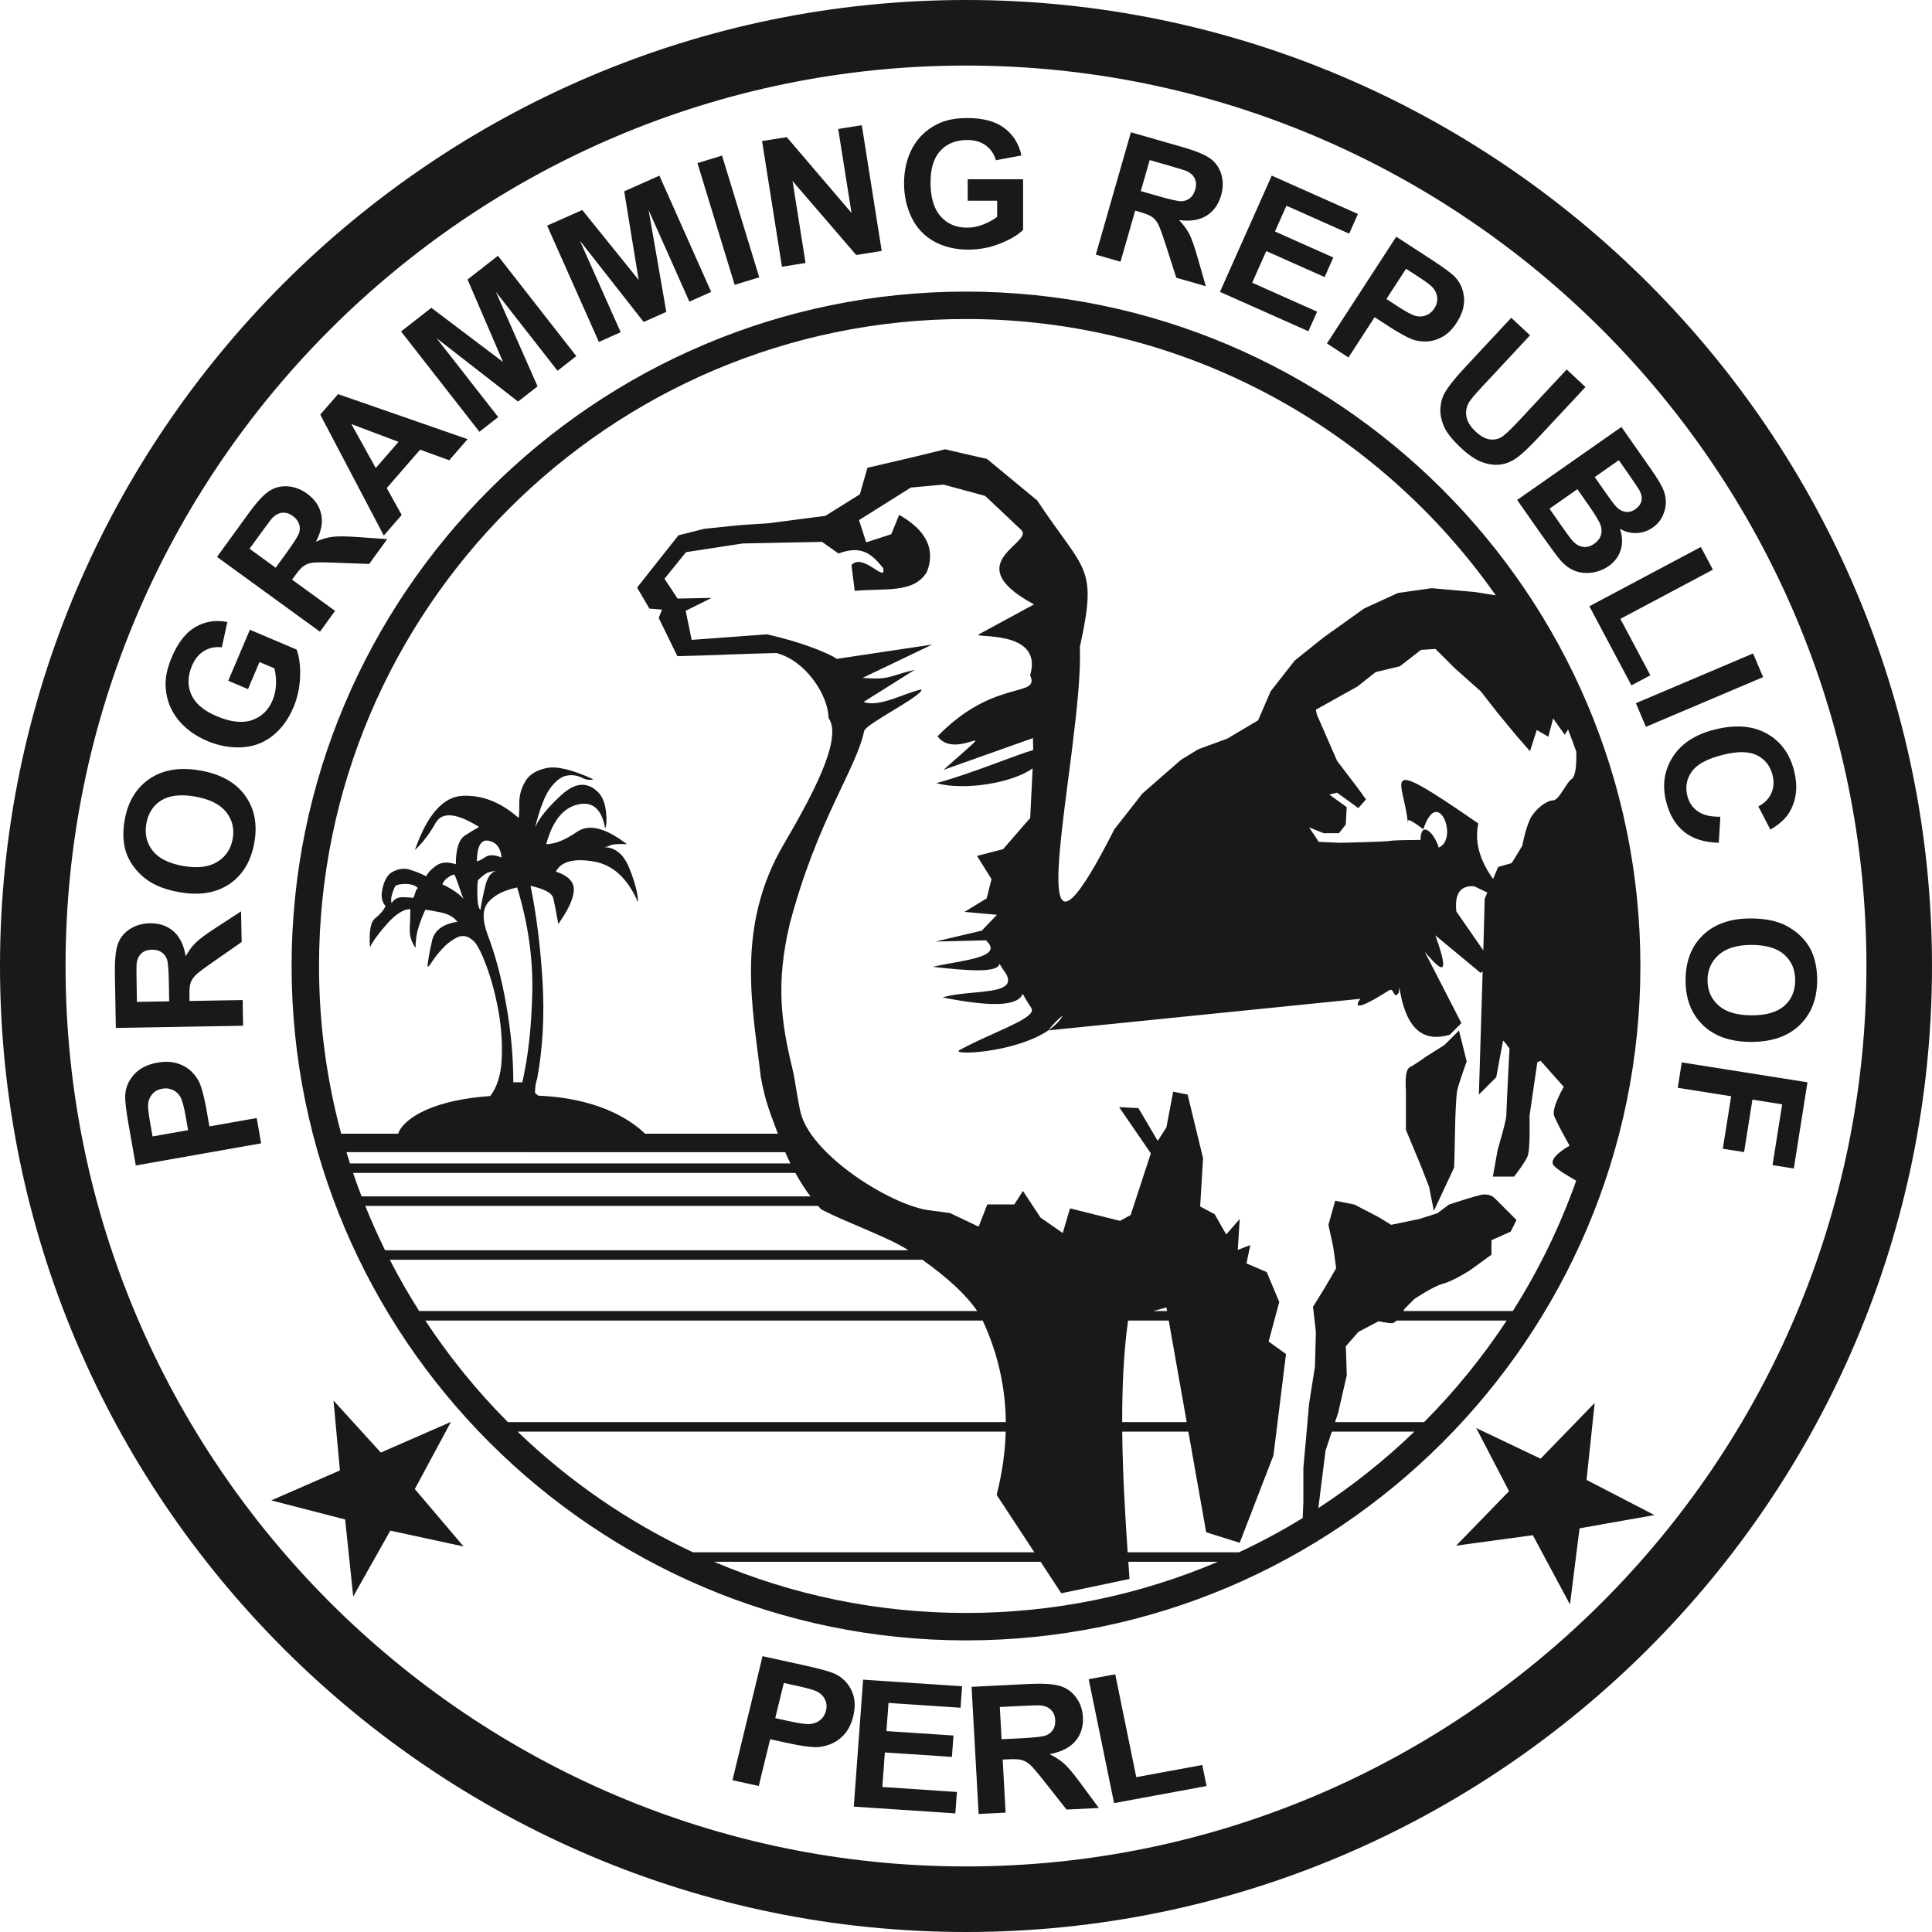 <svg width="256px" height="256px" viewBox="0 0 256 256" xmlns="http://www.w3.org/2000/svg" preserveAspectRatio="xMidYMid"><title>Perl</title><path d="M128 0C198.5 0 256 57.5 256 128 256 198.5 198.5 256 128 256 57.5 256 0 198.5 0 128 0 57.5 57.5 0 128 0zm0 8.687c-65.715 0-119.313 53.597-119.313 119.313 0 65.715 53.597 119.312 119.313 119.312 65.715 0 119.312-53.597 119.312-119.312 0-65.715-53.597-119.313-119.312-119.313zm-3.01e-4 29.951c49.218 0 89.361 40.143 89.361 89.361 0 49.218-40.143 89.361-89.361 89.361-49.218 0-89.361-40.143-89.361-89.361 0-49.218 40.143-89.361 89.361-89.361zm9.886 168.308H94.625c10.266 4.364 21.547 6.781 33.375 6.781 11.827 0 23.108-2.416 33.374-6.781h0-11.864c.053.78.105 1.54.155 2.274h0l-9.038 1.898-2.74-4.172zm-4.622-17.247H68.585c6.776 6.526 14.617 11.952 23.231 15.986h0 45.241l-4.996-7.606c.727-2.858 1.127-5.653 1.202-8.38h0zM125.029 64.211l-4.332.39-6.87 4.317.946 2.946 3.321-1.073 1.053-2.573c3.612 2.065 4.837 4.584 3.676 7.558-1.736 2.892-5.551 2.137-9.568 2.519h0l-.429-3.419c1.489-1.715 4.616 2.502 4.204.407-1.529-1.913-2.881-3.073-5.93-1.944h0l-2.175-1.539-10.502.212-7.525 1.152-2.847 3.525 1.734 2.623 4.512-.088-3.44 1.71.791 3.852 9.979-.734c6.233 1.422 9.232 3.145 9.238 3.253h0l12.655-1.896-9.224 4.415c3.619.28 3.297-.189 6.917-1.077h0l-6.792 4.273c2.27.737 5.417-1.227 7.688-1.659.112.877-7.397 4.55-7.6 5.503-1.095 5.144-6.267 11.88-9.882 25.631-1.823 7.781-1.143 12.906.393 19.194.155.634.319 1.626.49 2.656l.051.306c.204 1.227.419 2.464.64 3.176 1.727 5.404 11.476 11.598 16.592 12.495h0l3.097.416 3.785 1.8 1.147-2.941h3.578l1.152-1.789 2.326 3.53 2.942 2.043.963-3.269 6.625 1.655 1.408-.766 2.677-8.176-4.201-6.125 2.555.13 2.56 4.344 1.148-1.79.895-4.729c.638.125 1.278.256 1.915.382.685 2.814 1.365 5.626 2.049 8.437h0l-.386 6.392 1.919 1.021 1.533 2.683 1.789-2.045-.256 4.089 1.665-.638-.515 2.431 2.684 1.148 1.663 3.963-1.407 5.241 2.299 1.659-1.659 13.421-4.475 11.591-4.444-1.403-2.359-13.327h-8.763c.056 5.572.393 11.139.72 15.986h0 14.757c2.904-1.36 5.721-2.875 8.438-4.54h0l.088-2.172v-4.471l.381-4.219.385-4.347.768-4.855.125-4.6-.381-3.322 1.659-2.686 1.408-2.429-.386-2.81-.636-2.942.892-3.192 2.561.511 3.191 1.659 1.663 1.022 3.708-.767 2.425-.768 1.533-1.147c0 0 .015-.005.042-.014l.12-.04c.337-.112 1.153-.38 1.998-.642l.39-.12c.649-.198 1.273-.377 1.669-.465 1.151-.256 1.787.385 1.787.385l2.942 2.941-.767 1.533-2.554 1.147v1.919l-2.812 2.045c0 0-2.175 1.407-3.582 1.789-1.303.357-3.492 1.814-3.798 2.021l-.036.024-1.277 1.281c0 0-.065.122-.172.303h0 14.507c3.413-5.385 6.241-11.175 8.399-17.276-1.044-.586-2.351-1.375-2.922-1.946-1.022-1.021 2.044-2.686 2.044-2.686 0 0-.57-1.009-1.119-2.05l-.192-.367c-.315-.609-.6-1.189-.733-1.542-.382-1.021 1.278-3.837 1.278-3.837h0l-3.067-3.448c0 0-.174.079-.437.182-.373 2.533-1.04 7.112-1.04 7.112 0 0 .13 4.474-.256 5.366-.35.822-1.562 2.392-1.761 2.648l-.028.036h-2.81l.641-3.576c0 0 1.148-3.838 1.148-4.604 0-.767.385-8.177.385-8.177h0l.039-.576c-.287-.446-.576-.854-.866-1.097h0l-.897 4.856-2.301 2.3.642-21.09.125-4.854 1.788-4.219 1.793-.51 1.404-2.301c0 0 .51-2.811 1.278-3.963.766-1.148 2.044-2.045 2.809-2.045.772 0 1.794-2.429 2.43-2.811.642-.386.642-2.429.642-3.196 0-.146-.005-.306-.014-.475-.345-.978-.703-1.95-1.082-2.911h0l-.438.701-1.538-2.169-.636 2.424-1.533-.891-.898 2.811-1.788-2.043-2.431-2.943-2.298-2.941-3.449-3.066-2.56-2.556-1.914.125-2.811 2.175-3.198.768-2.429 1.918-5.497 3.066.13.64 2.681 6.133 2.816 3.707 1.021 1.408-1.021 1.148-2.816-2.045-1.022.256 2.3 1.663-.125 2.3-.898 1.148h-2.043l-1.915-.767 1.278 1.918 2.811.127c0 0 6.007-.127 6.644-.257.503-.098 2.82-.119 3.79-.124l.229-8.65e-4c.032-9.1e-5.06-1.59e-4.085-2.1e-4l.115-1.54e-4-2.81 1.789-1.153 2.429.897 2.68-1.153-.125-8.307-2.045-2.426-2.684-2.043-1.92-.897-2.044-.766-.511-5.679-4.344-9.46 9.329c-.996 4.617 2.682 8.376 4.228 10.022-.476-.03-.957-.064-1.433-.099-1.113-.534-2.227-1.07-3.335-1.603-1.832-.134-2.625.975-2.374 3.34 1.586 2.291 3.175 4.581 4.76 6.872-.51.425-1.022.854-1.533 1.278-2.006-1.663-4.007-3.322-6.007-4.985 2.139 5.946.628 4.582-1.408 2.174 1.619 3.154 3.24 6.306 4.859 9.459-.515.511-1.027 1.023-1.537 1.533-3.349.975-5.921-.389-6.773-6.904l-3.8e-5.003-.031.197c-.039.256-.068.473-.088.656l-.01.09-.014-.018h0l-.031-.033c-.614.938-.545-.794-1.198-.381-4.441 2.811-4.6 2.202-3.836 1.134L138.909 136.53l-.196.13c-4.406 2.857-12.647 3.198-11.616 2.507l.055-.033c.749-.408 1.545-.802 2.345-1.181l.534-.25c3.469-1.61 6.848-2.929 6.697-3.898-.009-.057-.016-.099-.026-.135l-.016-.05c-.069-.181-.254-.29-1.173-1.932-.713 1.822-4.88 1.611-10.618.476 1.092-.335 2.453-.48 3.771-.604l.394-.037c3.136-.29 5.846-.552 3.815-3.109h0l-.442-.719c-.165 1.249-4.223.942-8.838.411.326-.074.662-.145 1.004-.212l.412-.08h0l.623-.116h0l.416-.076c3.392-.618 6.584-1.173 4.59-3.023h0l-6.672.16 6.126-1.448 2.005-2.098-4.301-.385 2.941-1.788.641-2.555-1.919-3.072 3.452-.892 3.592-4.131.327-6.582c-2.67 1.944-9.033 2.991-12.763 1.962 4.555-1.218 10.511-3.732 12.835-4.383h0l-.033-1.587-11.861 4.216c8.645-7.697 1.767-.96-.781-4.452 7.541-7.764 13.643-5.023 12.266-8.091 1.851-6.228-7.902-4.82-6.765-5.437h0l7.283-3.951c-5.863-3.161-4.972-5.372-3.483-7.011l.159-.17c.027-.028.054-.056.08-.084l.162-.164c1.031-1.027 2.087-1.815 1.345-2.475h0l-4.735-4.473-5.516-1.495zm62.385 125.488h-10.936l-.835 2.499-.955 7.636c4.558-2.976 8.82-6.371 12.725-10.134h0zm-57.201-14.717H56.359c3.192 4.846 6.858 9.356 10.938 13.453h0 65.977c-.047-4.679-1.068-9.163-3.062-13.453h0zm69.428 0h-14.602c-.202.205-.404.347-.577.347-.636 0-1.789-.256-1.789-.256h0l-2.68 1.407-1.663 1.914.125 3.838-1.147 4.985-.406 1.217h11.802c4.079-4.098 7.746-8.607 10.938-13.453h0zm-77.425-8.056H51.653c1.194 2.328 2.493 4.592 3.887 6.792h0 73.944c-1.451-2.125-3.874-4.388-7.269-6.792h0zm-13.81-7.133H48.404c.802 1.995 1.677 3.954 2.621 5.872h0 69.34c-2.644-1.737-7.935-3.542-11.554-5.419-.137-.148-.271-.3-.405-.454h0zm-3.016-4.375H46.781c.356 1.048.736 2.085 1.131 3.114h0 59.478c-.711-.949-1.378-1.986-1.999-3.114h0zm-1.348-2.75H45.906c.151.498.305.995.464 1.49h0 58.363c-.238-.482-.468-.978-.692-1.49h0zm23.958-110.397c-47.218 0-85.728 38.51-85.728 85.728 0 7.681 1.024 15.13 2.936 22.221h0 7.549c.396-1.347 3.283-4.358 12.203-4.989.892-1.165 1.394-2.742 1.507-4.721.116-2.144-.022-4.302-.408-6.483-.394-2.188-.917-4.172-1.572-5.94-.649-1.771-1.221-2.891-1.702-3.373-.727-.689-1.449-.861-2.178-.52-.723.347-1.386.845-1.975 1.49-.598.642-1.069 1.252-1.434 1.82-.364.564-.545.728-.545.472.082-.84.281-1.958.594-3.326.316-1.377 1.428-2.213 3.36-2.512-.463-.632-1.251-1.06-2.364-1.277-1.118-.207-1.741-.317-1.885-.317-.354.746-.653 1.543-.918 2.392-.255.844-.38 1.733-.38 2.659-.555-.779-.807-1.641-.763-2.594.049-.944.074-1.793.074-2.539-.905 0-1.94.663-3.101 1.967-1.16 1.316-1.905 2.339-2.239 3.084-.164-2.075.074-3.358.688-3.838.616-.489 1.079-1.021 1.378-1.611-.488-.528-.641-1.277-.434-2.239.2-.97.551-1.667 1.053-2.113.879-.589 1.759-.744 2.63-.463.862.273 1.568.562 2.122.862.277-.533.748-1.014 1.394-1.45.645-.434 1.486-.483 2.538-.144 0-2.023.407-3.291 1.235-3.829.823-.525 1.443-.896 1.841-1.113-2.975-1.862-4.89-2.039-5.751-.537-.858 1.518-1.776 2.703-2.747 3.59 1.634-4.677 3.747-7.072 6.341-7.181 2.592-.116 5.06.863 7.399 2.928.061-.207.099-.839.091-1.883-.01-1.045.242-2.014.771-2.919.515-.91 1.459-1.508 2.811-1.799 1.36-.289 3.435.2 6.227 1.482-.428.151-.944.086-1.55-.221-.607-.299-1.261-.39-1.949-.268-.698.108-1.408.631-2.141 1.576-.736.932-1.432 2.719-2.087 5.341L70.888 109.68l.087-.199c.495-1.08 1.526-2.363 3.103-3.854l.302-.282c1.85-1.694 3.491-1.802 4.933-.316.529.589.854 1.413.979 2.483.125 1.069.091 1.823-.108 2.251-.446-2.56-1.643-3.612-3.609-3.166-1.967.446-3.365 2.195-4.197 5.258 1.131 0 2.49-.541 4.08-1.633 1.577-1.087 3.782-.541 6.601 1.633-1.134-.052-1.872 0-2.213.165-.338.157-.62.234-.844.234 1.523 0 2.654.945 3.407 2.841.754 1.894 1.136 3.391 1.136 4.47-1.386-3.209-3.375-5.024-5.965-5.431-2.593-.42-4.235.035-4.925 1.36 1.677.551 2.466 1.404 2.375 2.556-.099 1.153-.788 2.611-2.057 4.379-.273-1.52-.481-2.638-.645-3.366-.151-.714-1.169-1.277-3.028-1.683.78 3.829 1.308 8.033 1.585 12.611.274 4.57.039 8.887-.705 12.92-.19.528-.291 1.161-.291 1.888.135.135.277.264.425.382.207.013.416.022.627.035 8.069.461 12.123 3.619 13.53 5.006h0 17.598c-.989-2.736-1.622-4.028-2.256-7.474-1.038-9.067-3.463-19.867 3.096-30.988 4.875-8.268 7.537-14.267 5.877-16.623-.043-2.981-2.967-7.573-6.905-8.607-2.701.065-4.47.13-6.173.194l-.784.03c-1.702.065-3.471.129-6.173.194h0l-2.469-5.067.434-1.103-1.666-.136-1.634-2.785 5.481-6.924 3.423-.863 4.787-.491 3.72-.243 7.538-.982 4.567-2.852 1.003-3.514 5.896-1.375 4.406-1.076 5.545 1.276 6.648 5.496c6.324 9.563 8.049 8.525 5.656 19.412.132 3.363-.377 8.253-1.001 13.271l-.151 1.206c-1.863 14.687-4.336 29.517 5.722 9.691h0l3.703-4.729 5.115-4.47 2.301-1.407 3.833-1.407 4.092-2.426 1.66-3.838 3.196-4.088 3.833-3.066 5.371-3.834 4.469-2.048 4.474-.638 5.752.512 2.736.434c-15.531-22.111-41.219-36.611-70.19-36.611zM68.524 117.594c-1.698.355-2.958.979-3.772 1.888-.82.896-.88 2.321-.182 4.253 1.077 2.806 1.922 5.995 2.529 9.528.62 3.543.918 6.926.918 10.148h1.196c.781-3.447 1.227-7.445 1.318-11.979.098-4.536-.573-9.149-2.006-13.839zm71.521 17.647-.114.115c-.174.177-.358.373-.534.573l-.116.134h0l-.112.134c-.092.111-.178.222-.257.328L138.909 136.53l.008-.006c.736-.505 1.353-1.084 1.784-1.746.198-.304-.169-.019-.656.463zM63.184 114.111c.199 0 .563-.168 1.104-.532.537-.355 1.26-.334 2.17.052-.113-1.269-.671-2.009-1.689-2.226-1.022-.212-1.551.688-1.585 2.707zm-7.809 3.565c-.316-.334-.807-.516-1.477-.541-.664-.031-1.162.052-1.495.243-.165.273-.312.645-.454 1.133-.147.491-.164.871-.056 1.153.338-.529.809-.788 1.425-.78.606.009 1.087.034 1.451.091.099-.19.19-.437.264-.719.073-.282.182-.481.343-.581h0zm3.24-.481c.308.109.741.338 1.312.688.58.355 1.07.754 1.481 1.2-.112-.246-.303-.779-.571-1.58-.274-.806-.481-1.339-.628-1.611-.209 0-.508.134-.88.398-.373.273-.607.571-.715.905h0zm4.758-.606c-.107.207-.147.887-.116 2.031.017 1.143.16 1.776.408 1.922.108-.779.324-1.849.649-3.2.329-1.351.97-2.031 1.923-2.031-.897.109-1.495.234-1.776.399-.281.155-.645.454-1.088.879h0zm93.871 71.846-2.381-13.453h-5.39c-.586 4.17-.787 8.794-.777 13.453h8.547zm-2.604-14.718-.084-.472-1.747.472h1.831zM46.802 211.543l-1.069-10.205-9.784-2.529 9.091-3.972-.849-9.255 6.268 6.887 9.295-4.059-4.791 8.896 6.466 7.61-9.71-2.1-4.916 8.727zm161.23 1.057-4.925-9.176-10.159 1.383 7.008-7.22-4.349-8.364 8.533 4.059 7.163-7.385-1.078 10.196 8.996 4.66-9.923 1.759-1.266 10.088zm-60.412 26.323-3.361-16.419 3.517-.65 2.786 13.63 8.745-1.615.571 2.789-12.257 2.265zm-17.948 1.435-.932-16.845 7.532-.376c1.893-.091 3.28-.008 4.153.251.871.26 1.591.762 2.148 1.508.559.754.863 1.624.919 2.62.069 1.261-.264 2.326-.996 3.189-.737.862-1.88 1.438-3.421 1.729.796.393 1.463.831 1.997 1.32.528.49 1.255 1.364 2.181 2.633l2.349 3.18-4.279.211-2.789-3.537c-.993-1.265-1.663-2.057-2.019-2.382-.361-.32-.733-.537-1.118-.646-.386-.108-.987-.143-1.815-.098l-.719.034.386 7.034-3.578.177zm3.045-9.902 2.642-.13c1.715-.086 2.785-.207 3.205-.363.419-.16.741-.416.966-.767.221-.346.321-.775.289-1.277-.03-.572-.215-1.019-.554-1.353-.334-.333-.797-.528-1.381-.592-.294-.022-1.165 0-2.616.071l-2.789.14.238 4.27zm-19.585 8.932 1.234-16.824 13.119.871-.207 2.849-9.546-.636-.277 3.729 8.888.589-.208 2.832-8.888-.589-.334 4.578 9.885.658-.209 2.837-13.456-.895zm-16.078-3.505 3.989-16.433 5.601 1.231c2.118.463 3.483.852 4.089 1.16.931.459 1.632 1.178 2.101 2.154.468.974.542 2.112.225 3.416-.247 1.01-.645 1.818-1.2 2.417-.55.607-1.169 1.039-1.863 1.299-.684.265-1.35.39-1.992.381-.874-.025-2.1-.209-3.681-.558l-2.274-.498-1.508 6.199-3.487-.768zm6.805-12.885-1.134 4.66 1.909.421c1.378.303 2.318.42 2.825.351.501-.074.93-.26 1.285-.568.351-.312.584-.705.706-1.195.143-.594.078-1.131-.2-1.603-.269-.464-.68-.814-1.222-1.031-.402-.168-1.23-.39-2.486-.663l-1.684-.372zm118.983-82.229 16.657 2.638-1.81 11.422-2.82-.446 1.277-8.055-3.94-.625-1.105 6.952-2.819-.445 1.104-6.952-7.076-1.123.533-3.365zm9.117-19.07c1.719 0 3.162.255 4.327.771.858.385 1.628.905 2.313 1.572.679.662 1.186 1.39 1.515 2.178.446 1.053.667 2.262.667 3.634 0 2.487-.765 4.474-2.312 5.968-1.538 1.491-3.682 2.235-6.428 2.235-2.723 0-4.855-.74-6.392-2.222-1.533-1.481-2.304-3.46-2.304-5.934 0-2.508.766-4.504 2.291-5.981 1.533-1.481 3.642-2.222 6.323-2.222h0zm.112 3.508c-1.905 0-3.357.441-4.34 1.321-.986.884-1.477 2.005-1.477 3.361 0 1.356.486 2.474 1.469 3.344.979.865 2.443 1.303 4.396 1.303 1.932 0 3.374-.425 4.326-1.27.954-.849 1.425-1.975 1.425-3.378 0-1.403-.481-2.533-1.442-3.396-.961-.852-2.412-1.285-4.357-1.285zm-4.111-16.988-.215 3.452c-1.911-.044-3.439-.529-4.592-1.455-1.152-.922-1.949-2.265-2.386-4.024-.542-2.171-.242-4.145.892-5.911 1.134-1.768 2.993-2.977 5.566-3.617 2.724-.68 5.011-.503 6.873.528 1.855 1.032 3.07 2.69 3.642 4.986.498 1.996.312 3.772-.559 5.318-.51.919-1.381 1.728-2.597 2.427l-1.599-3.075c.806-.403 1.373-.975 1.712-1.716.338-.736.397-1.541.177-2.421-.299-1.209-.982-2.087-2.039-2.624-1.057-.537-2.565-.564-4.513-.078-2.072.516-3.453 1.252-4.142 2.218-.697.961-.891 2.04-.598 3.231.222.879.69 1.563 1.404 2.056.715.495 1.708.728 2.975.706zm-11.196-15.042 15.528-6.592 1.33 3.136-15.528 6.588-1.329-3.132zm-6.164-12.846 14.77-7.853 1.598 3.007-12.26 6.518 3.975 7.476-2.512 1.333-5.571-10.481zm4.25-23.757 3.867 5.522c.766 1.092 1.29 1.942 1.577 2.547.285.597.428 1.208.438 1.837.008.628-.13 1.247-.417 1.867-.277.618-.719 1.139-1.317 1.555-.645.453-1.358.697-2.143.726-.788.031-1.524-.16-2.208-.567.341 1.013.376 1.953.103 2.815-.273.87-.809 1.581-1.607 2.139-.628.438-1.343.723-2.139.846-.797.125-1.557.055-2.262-.201-.705-.254-1.365-.727-1.967-1.41-.372-.429-1.192-1.53-2.451-3.301l-3.293-4.704 13.818-9.672zm-.347 4.4-3.192 2.239 1.277 1.827c.761 1.088 1.252 1.75 1.469 1.992.386.438.813.698 1.281.779.463.084.919-.034 1.365-.35.428-.298.692-.659.796-1.078.1-.424.017-.888-.255-1.39-.16-.299-.702-1.104-1.62-2.417l-1.121-1.603zm-5.493 3.846-3.694 2.586 1.807 2.581c.705 1.005 1.177 1.624 1.424 1.854.364.364.789.571 1.26.628.473.056.957-.087 1.447-.429.415-.29.694-.638.844-1.04.147-.407.157-.844.022-1.317-.135-.472-.645-1.342-1.533-2.611l-1.577-2.253zm-8.762-22.713 2.49 2.322-6.228 6.682c-.989 1.057-1.599 1.776-1.832 2.148-.364.601-.485 1.249-.373 1.923.117.68.524 1.347 1.217 1.992.706.664 1.378 1.015 2.006 1.062.628.047 1.173-.108 1.637-.463.468-.351 1.153-1.018 2.067-1.992l6.363-6.826 2.49 2.325-6.041 6.476c-1.383 1.481-2.425 2.469-3.132 2.953-.702.486-1.429.772-2.188.854-.749.083-1.551-.034-2.386-.346-.84-.316-1.747-.932-2.724-1.841-1.174-1.101-1.944-2.066-2.297-2.906-.354-.841-.505-1.642-.454-2.405.052-.766.242-1.438.576-2.017.494-.863 1.385-1.979 2.676-3.362l6.133-6.579zm-24.424 3.4 9.186-14.145 4.583 2.975c1.732 1.126 2.819 1.936 3.252 2.416.677.741 1.057 1.643 1.143 2.708.084 1.07-.238 2.165-.97 3.287-.562.87-1.195 1.498-1.897 1.884-.701.386-1.398.593-2.109.615-.701.022-1.338-.078-1.909-.294-.771-.307-1.801-.879-3.097-1.72l-1.863-1.207-3.464 5.335-2.854-1.853zm10.485-9.897-2.603 4.01 1.56 1.014c1.126.731 1.928 1.148 2.404 1.247.471.095.917.06 1.341-.117.421-.177.768-.472 1.04-.888.334-.515.455-1.038.372-1.572-.085-.523-.333-.987-.74-1.368-.299-.291-.966-.762-1.992-1.429l-1.383-.897zm-24.657 3.062 6.861-15.404 11.421 5.083-1.161 2.609-8.311-3.704-1.525 3.417 7.735 3.444-1.152 2.595-7.735-3.444-1.867 4.192 8.606 3.833-1.157 2.595-11.716-5.216zm-16.45-4.933 4.648-16.216 6.89 1.979c1.733.494 2.95 1.005 3.652 1.521.701.516 1.182 1.212 1.442 2.092.256.884.248 1.796-.025 2.758-.351 1.213-.996 2.118-1.937 2.707-.94.586-2.157.781-3.638.576.589.621 1.043 1.239 1.364 1.867.316.624.685 1.676 1.106 3.162l1.074 3.734-3.912-1.122-1.356-4.211c-.481-1.502-.828-2.459-1.045-2.875-.212-.417-.48-.737-.788-.957-.316-.221-.844-.438-1.599-.654l-.662-.191-1.94 6.769-3.275-.94zm5.96-8.42 2.417.693c1.572.45 2.572.667 3.002.65.428-.022.797-.165 1.113-.424.311-.26.542-.633.68-1.123.16-.545.139-1.026-.057-1.446-.194-.421-.544-.75-1.052-.992-.256-.107-1.043-.355-2.373-.736l-2.553-.731-1.178 4.11zm-22.938 1.274v-2.846h7.341v6.717c-.714.693-1.749 1.299-3.1 1.828-1.356.524-2.73.785-4.115.785-1.764 0-3.3-.368-4.613-1.105-1.312-.746-2.295-1.802-2.958-3.178-.658-1.379-.987-2.877-.987-4.492 0-1.755.368-3.319 1.099-4.687.741-1.361 1.815-2.408 3.241-3.136 1.078-.562 2.425-.84 4.037-.84 2.092 0 3.728.438 4.903 1.316 1.178.88 1.937 2.094 2.274 3.644l-3.383.631c-.238-.827-.684-1.484-1.343-1.962-.653-.481-1.473-.719-2.451-.719-1.489 0-2.672.473-3.551 1.412-.88.949-1.317 2.343-1.317 4.201 0 2.002.446 3.505 1.339 4.504.883 1 2.053 1.498 3.491 1.498.714 0 1.429-.137 2.148-.42.715-.277 1.334-.618 1.849-1.013v-2.139h-3.902zm-24.611 8.752-2.637-16.657 3.274-.519 8.58 10.043-1.764-11.123 3.127-.498 2.638 16.658-3.378.537-8.437-9.801 1.723 10.861-3.127.498zm-6.267 2.396-4.929-16.13 3.258-.996 4.929 16.13-3.258.996zm-17.992 7.566-6.856-15.41 4.656-2.07 7.471 9.264-1.914-11.741 4.665-2.075 6.861 15.406-2.89 1.288-5.401-12.128 2.343 13.487-2.997 1.334-8.451-10.767L82.245 44.025l-2.888 1.286zM63.525 57.213 53.144 43.92l4.015-3.136 9.494 7.181-4.7-10.927 4.024-3.145L76.363 47.186l-2.49 1.944-8.173-10.464 5.531 12.526-2.582 2.019-10.807-8.407 8.174 10.464-2.491 1.945zm-1.567.974-2.43 2.799-3.859-1.4-4.422 5.086 1.979 3.564-2.369 2.729-8.42-16.026 2.36-2.715 17.161 5.965zm-9.148.36-6.25-2.353 3.231 5.826 3.018-3.473zM42.398 83.706 28.755 73.792l4.213-5.803c1.057-1.456 1.949-2.427 2.677-2.907.723-.484 1.542-.698 2.46-.641.914.059 1.772.381 2.582.97 1.021.74 1.649 1.659 1.879 2.746.231 1.082-.004 2.291-.701 3.613.782-.343 1.523-.559 2.221-.641.697-.087 1.81-.074 3.353.038l3.871.269-2.395 3.292-4.418-.165c-1.572-.061-2.59-.065-3.058-.004-.468.06-.853.199-1.169.415-.317.217-.702.642-1.161 1.277l-.407.556 5.696 4.139-2.001 2.758zm-5.873-8.479 1.482-2.035c.957-1.326 1.502-2.188 1.632-2.599.126-.407.122-.806-.018-1.192-.137-.385-.407-.728-.819-1.027-.459-.333-.917-.476-1.381-.437-.459.038-.887.255-1.29.649-.191.199-.693.859-1.503 1.979l-1.563 2.144 3.46 2.516zM32.861 91.309l-2.617-1.109 2.868-6.757 6.185 2.625c.359.932.516 2.118.468 3.569-.048 1.45-.338 2.816-.884 4.093-.688 1.624-1.629 2.898-2.82 3.817-1.196.918-2.555 1.411-4.08 1.48-1.523.065-3.031-.217-4.521-.845-1.617-.687-2.911-1.637-3.881-2.85-.965-1.209-1.511-2.613-1.624-4.202-.096-1.212.173-2.564.806-4.045.813-1.928 1.862-3.262 3.126-4.002 1.27-.741 2.682-.962 4.241-.667l-.737 3.357c-.858-.099-1.636.056-2.335.472-.697.417-1.234 1.074-1.619 1.975-.58 1.373-.61 2.646-.086 3.821.527 1.182 1.645 2.131 3.353 2.854 1.84.78 3.4.962 4.668.533 1.269-.429 2.183-1.304 2.746-2.634.281-.658.429-1.368.455-2.139.022-.767-.052-1.469-.216-2.097l-1.971-.836-1.524 3.588zm-9.065 26.914c-1.694-.299-3.07-.802-4.128-1.512-.781-.528-1.446-1.173-2.006-1.949-.554-.771-.927-1.572-1.116-2.408-.257-1.113-.266-2.343-.026-3.698.434-2.448 1.537-4.271 3.314-5.47 1.775-1.204 4.019-1.564 6.722-1.088 2.68.473 4.651 1.572 5.907 3.297 1.256 1.728 1.672 3.807 1.238 6.246-.434 2.468-1.533 4.3-3.295 5.496-1.764 1.191-3.968 1.551-6.61 1.087h-6.02e-5zm.493-3.473c1.879.329 3.387.143 4.508-.551 1.126-.697 1.803-1.715 2.036-3.053.239-1.333-.047-2.516-.866-3.547-.81-1.022-2.178-1.707-4.101-2.048-1.905-.334-3.396-.165-4.483.498-1.084.672-1.745 1.697-1.992 3.079-.243 1.387.039 2.582.837 3.595.796 1.014 2.148 1.69 4.062 2.028h0zm7.921 21.166-16.862.294-.125-7.167c-.03-1.802.1-3.11.385-3.932.289-.824.814-1.491 1.581-1.993.771-.502 1.649-.761 2.647-.78 1.264-.02 2.316.335 3.157 1.062.831.728 1.373 1.832 1.612 3.309.42-.744.878-1.364 1.386-1.849.507-.489 1.403-1.148 2.703-1.984l3.252-2.117.074 4.066-3.63 2.529c-1.295.898-2.109 1.508-2.446 1.837-.333.33-.559.673-.685 1.035-.121.365-.172.936-.155 1.72l.01.689 7.042-.122.056 3.405zm-9.793-3.235-.042-2.515c-.026-1.634-.113-2.656-.257-3.063-.147-.399-.39-.715-.731-.94-.343-.221-.762-.334-1.27-.325-.57.013-1.021.173-1.368.48-.341.309-.554.741-.64 1.295-.03.277-.035 1.104-.01 2.487l.044 2.655 4.275-.074zm12.187 18.819-16.61 2.933-.949-5.379c-.358-2.041-.506-3.388-.449-4.034.077-.996.48-1.892 1.203-2.681.719-.788 1.741-1.298 3.062-1.533 1.023-.177 1.911-.142 2.669.105.762.246 1.39.619 1.888 1.122.498.498.862 1.035 1.091 1.599.299.771.584 1.918.854 3.438l.385 2.183 6.266-1.105.589 3.352zm-14.387-.917 4.708-.832-.32-1.832c-.234-1.322-.476-2.192-.729-2.607-.25-.411-.584-.716-1.001-.905-.415-.183-.866-.238-1.359-.152-.601.109-1.07.373-1.403.801-.326.42-.495.914-.495 1.473-.008.417.1 1.225.313 2.433l.285 1.62zm173.105-14.038 1.022 4.093c0 0-1.151 3.193-1.277 3.958-.13.768-.256 3.838-.256 4.731 0 .896-.13 5.371-.13 5.371l-2.686 5.752-.636-3.196-1.151-2.941-1.915-4.599v-5.241c0 0-.256-2.685.511-3.066.767-.386 2.169-1.408 2.169-1.408l2.431-1.533 1.918-1.919z" fill="#1b1918"/></svg>